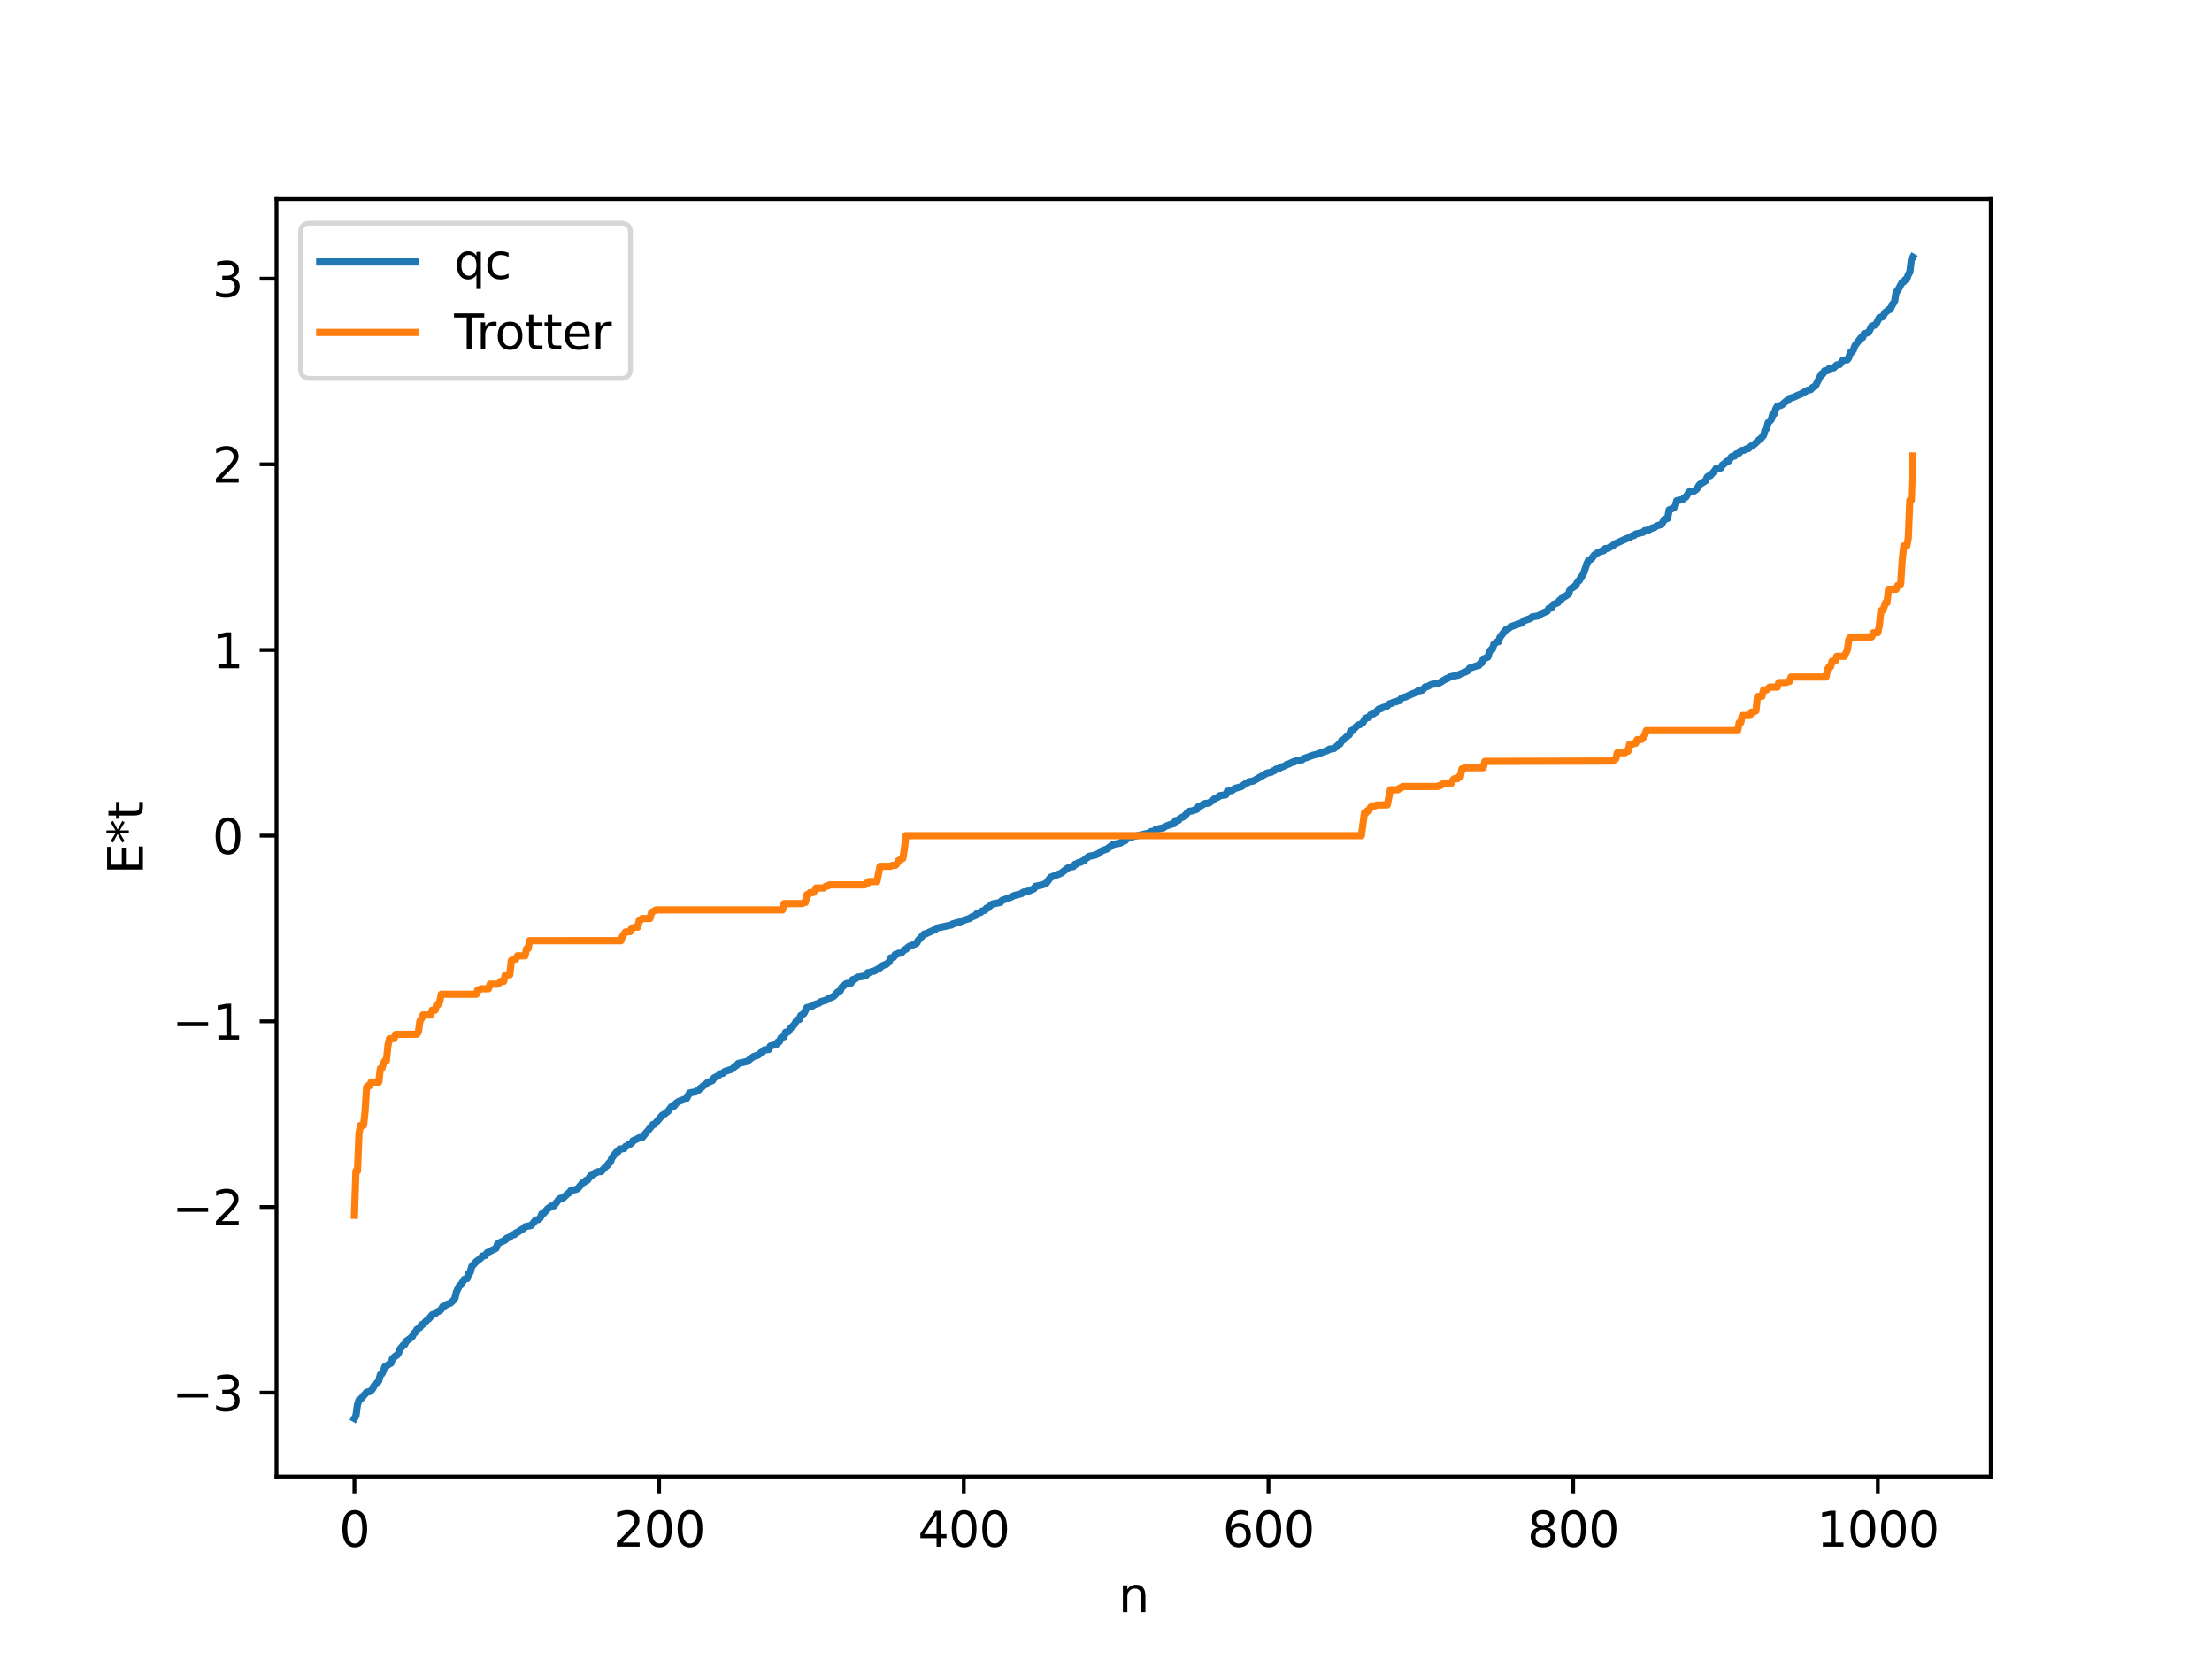 <?xml version="1.0" encoding="utf-8" standalone="no"?>
<!DOCTYPE svg PUBLIC "-//W3C//DTD SVG 1.1//EN"
  "http://www.w3.org/Graphics/SVG/1.1/DTD/svg11.dtd">
<svg xmlns:xlink="http://www.w3.org/1999/xlink" width="460.8pt" height="345.6pt" viewBox="0 0 460.8 345.6" xmlns="http://www.w3.org/2000/svg" version="1.1">
 <defs>
  <style type="text/css">*{stroke-linejoin: round; stroke-linecap: butt}</style>
 </defs>
 <g id="figure_1">
  <g id="patch_1">
   <path d="M 0 345.6 
L 460.8 345.6 
L 460.8 0 
L 0 0 
z
" style="fill: #ffffff"/>
  </g>
  <g id="axes_1">
   <g id="patch_2">
    <path d="M 57.6 307.584 
L 414.72 307.584 
L 414.72 41.472 
L 57.6 41.472 
z
" style="fill: #ffffff"/>
   </g>
   <g id="matplotlib.axis_1">
    <g id="xtick_1">
     <g id="line2d_1">
      <defs>
       <path id="m4282e0f0af" d="M 0 0 
L 0 3.5 
" style="stroke: #000000; stroke-width: 0.8"/>
      </defs>
      <g>
       <use xlink:href="#m4282e0f0af" x="73.833" y="307.584" style="stroke: #000000; stroke-width: 0.8"/>
      </g>
     </g>
     <g id="text_1">
      <!-- 0 -->
      <g transform="translate(70.651 322.182) scale(0.1 -0.1)">
       <defs>
        <path id="DejaVuSans-30" d="M 2034 4250 
Q 1547 4250 1301 3770 
Q 1056 3291 1056 2328 
Q 1056 1369 1301 889 
Q 1547 409 2034 409 
Q 2525 409 2770 889 
Q 3016 1369 3016 2328 
Q 3016 3291 2770 3770 
Q 2525 4250 2034 4250 
z
M 2034 4750 
Q 2819 4750 3233 4129 
Q 3647 3509 3647 2328 
Q 3647 1150 3233 529 
Q 2819 -91 2034 -91 
Q 1250 -91 836 529 
Q 422 1150 422 2328 
Q 422 3509 836 4129 
Q 1250 4750 2034 4750 
z
" transform="scale(0.016)"/>
       </defs>
       <use xlink:href="#DejaVuSans-30"/>
      </g>
     </g>
    </g>
    <g id="xtick_2">
     <g id="line2d_2">
      <g>
       <use xlink:href="#m4282e0f0af" x="137.304" y="307.584" style="stroke: #000000; stroke-width: 0.8"/>
      </g>
     </g>
     <g id="text_2">
      <!-- 200 -->
      <g transform="translate(127.76 322.182) scale(0.1 -0.1)">
       <defs>
        <path id="DejaVuSans-32" d="M 1228 531 
L 3431 531 
L 3431 0 
L 469 0 
L 469 531 
Q 828 903 1448 1529 
Q 2069 2156 2228 2338 
Q 2531 2678 2651 2914 
Q 2772 3150 2772 3378 
Q 2772 3750 2511 3984 
Q 2250 4219 1831 4219 
Q 1534 4219 1204 4116 
Q 875 4013 500 3803 
L 500 4441 
Q 881 4594 1212 4672 
Q 1544 4750 1819 4750 
Q 2544 4750 2975 4387 
Q 3406 4025 3406 3419 
Q 3406 3131 3298 2873 
Q 3191 2616 2906 2266 
Q 2828 2175 2409 1742 
Q 1991 1309 1228 531 
z
" transform="scale(0.016)"/>
       </defs>
       <use xlink:href="#DejaVuSans-32"/>
       <use xlink:href="#DejaVuSans-30" x="63.623"/>
       <use xlink:href="#DejaVuSans-30" x="127.246"/>
      </g>
     </g>
    </g>
    <g id="xtick_3">
     <g id="line2d_3">
      <g>
       <use xlink:href="#m4282e0f0af" x="200.775" y="307.584" style="stroke: #000000; stroke-width: 0.8"/>
      </g>
     </g>
     <g id="text_3">
      <!-- 400 -->
      <g transform="translate(191.231 322.182) scale(0.1 -0.1)">
       <defs>
        <path id="DejaVuSans-34" d="M 2419 4116 
L 825 1625 
L 2419 1625 
L 2419 4116 
z
M 2253 4666 
L 3047 4666 
L 3047 1625 
L 3713 1625 
L 3713 1100 
L 3047 1100 
L 3047 0 
L 2419 0 
L 2419 1100 
L 313 1100 
L 313 1709 
L 2253 4666 
z
" transform="scale(0.016)"/>
       </defs>
       <use xlink:href="#DejaVuSans-34"/>
       <use xlink:href="#DejaVuSans-30" x="63.623"/>
       <use xlink:href="#DejaVuSans-30" x="127.246"/>
      </g>
     </g>
    </g>
    <g id="xtick_4">
     <g id="line2d_4">
      <g>
       <use xlink:href="#m4282e0f0af" x="264.246" y="307.584" style="stroke: #000000; stroke-width: 0.8"/>
      </g>
     </g>
     <g id="text_4">
      <!-- 600 -->
      <g transform="translate(254.702 322.182) scale(0.1 -0.1)">
       <defs>
        <path id="DejaVuSans-36" d="M 2113 2584 
Q 1688 2584 1439 2293 
Q 1191 2003 1191 1497 
Q 1191 994 1439 701 
Q 1688 409 2113 409 
Q 2538 409 2786 701 
Q 3034 994 3034 1497 
Q 3034 2003 2786 2293 
Q 2538 2584 2113 2584 
z
M 3366 4563 
L 3366 3988 
Q 3128 4100 2886 4159 
Q 2644 4219 2406 4219 
Q 1781 4219 1451 3797 
Q 1122 3375 1075 2522 
Q 1259 2794 1537 2939 
Q 1816 3084 2150 3084 
Q 2853 3084 3261 2657 
Q 3669 2231 3669 1497 
Q 3669 778 3244 343 
Q 2819 -91 2113 -91 
Q 1303 -91 875 529 
Q 447 1150 447 2328 
Q 447 3434 972 4092 
Q 1497 4750 2381 4750 
Q 2619 4750 2861 4703 
Q 3103 4656 3366 4563 
z
" transform="scale(0.016)"/>
       </defs>
       <use xlink:href="#DejaVuSans-36"/>
       <use xlink:href="#DejaVuSans-30" x="63.623"/>
       <use xlink:href="#DejaVuSans-30" x="127.246"/>
      </g>
     </g>
    </g>
    <g id="xtick_5">
     <g id="line2d_5">
      <g>
       <use xlink:href="#m4282e0f0af" x="327.717" y="307.584" style="stroke: #000000; stroke-width: 0.8"/>
      </g>
     </g>
     <g id="text_5">
      <!-- 800 -->
      <g transform="translate(318.173 322.182) scale(0.1 -0.1)">
       <defs>
        <path id="DejaVuSans-38" d="M 2034 2216 
Q 1584 2216 1326 1975 
Q 1069 1734 1069 1313 
Q 1069 891 1326 650 
Q 1584 409 2034 409 
Q 2484 409 2743 651 
Q 3003 894 3003 1313 
Q 3003 1734 2745 1975 
Q 2488 2216 2034 2216 
z
M 1403 2484 
Q 997 2584 770 2862 
Q 544 3141 544 3541 
Q 544 4100 942 4425 
Q 1341 4750 2034 4750 
Q 2731 4750 3128 4425 
Q 3525 4100 3525 3541 
Q 3525 3141 3298 2862 
Q 3072 2584 2669 2484 
Q 3125 2378 3379 2068 
Q 3634 1759 3634 1313 
Q 3634 634 3220 271 
Q 2806 -91 2034 -91 
Q 1263 -91 848 271 
Q 434 634 434 1313 
Q 434 1759 690 2068 
Q 947 2378 1403 2484 
z
M 1172 3481 
Q 1172 3119 1398 2916 
Q 1625 2713 2034 2713 
Q 2441 2713 2670 2916 
Q 2900 3119 2900 3481 
Q 2900 3844 2670 4047 
Q 2441 4250 2034 4250 
Q 1625 4250 1398 4047 
Q 1172 3844 1172 3481 
z
" transform="scale(0.016)"/>
       </defs>
       <use xlink:href="#DejaVuSans-38"/>
       <use xlink:href="#DejaVuSans-30" x="63.623"/>
       <use xlink:href="#DejaVuSans-30" x="127.246"/>
      </g>
     </g>
    </g>
    <g id="xtick_6">
     <g id="line2d_6">
      <g>
       <use xlink:href="#m4282e0f0af" x="391.188" y="307.584" style="stroke: #000000; stroke-width: 0.8"/>
      </g>
     </g>
     <g id="text_6">
      <!-- 1000 -->
      <g transform="translate(378.463 322.182) scale(0.1 -0.1)">
       <defs>
        <path id="DejaVuSans-31" d="M 794 531 
L 1825 531 
L 1825 4091 
L 703 3866 
L 703 4441 
L 1819 4666 
L 2450 4666 
L 2450 531 
L 3481 531 
L 3481 0 
L 794 0 
L 794 531 
z
" transform="scale(0.016)"/>
       </defs>
       <use xlink:href="#DejaVuSans-31"/>
       <use xlink:href="#DejaVuSans-30" x="63.623"/>
       <use xlink:href="#DejaVuSans-30" x="127.246"/>
       <use xlink:href="#DejaVuSans-30" x="190.869"/>
      </g>
     </g>
    </g>
    <g id="text_7">
     <!-- n -->
     <g transform="translate(232.991 335.861) scale(0.1 -0.1)">
      <defs>
       <path id="DejaVuSans-6e" d="M 3513 2113 
L 3513 0 
L 2938 0 
L 2938 2094 
Q 2938 2591 2744 2837 
Q 2550 3084 2163 3084 
Q 1697 3084 1428 2787 
Q 1159 2491 1159 1978 
L 1159 0 
L 581 0 
L 581 3500 
L 1159 3500 
L 1159 2956 
Q 1366 3272 1645 3428 
Q 1925 3584 2291 3584 
Q 2894 3584 3203 3211 
Q 3513 2838 3513 2113 
z
" transform="scale(0.016)"/>
      </defs>
      <use xlink:href="#DejaVuSans-6e"/>
     </g>
    </g>
   </g>
   <g id="matplotlib.axis_2">
    <g id="ytick_1">
     <g id="line2d_7">
      <defs>
       <path id="m26960009fd" d="M 0 0 
L -3.5 0 
" style="stroke: #000000; stroke-width: 0.8"/>
      </defs>
      <g>
       <use xlink:href="#m26960009fd" x="57.6" y="290.118" style="stroke: #000000; stroke-width: 0.8"/>
      </g>
     </g>
     <g id="text_8">
      <!-- −3 -->
      <g transform="translate(35.858 293.917) scale(0.1 -0.1)">
       <defs>
        <path id="DejaVuSans-2212" d="M 678 2272 
L 4684 2272 
L 4684 1741 
L 678 1741 
L 678 2272 
z
" transform="scale(0.016)"/>
        <path id="DejaVuSans-33" d="M 2597 2516 
Q 3050 2419 3304 2112 
Q 3559 1806 3559 1356 
Q 3559 666 3084 287 
Q 2609 -91 1734 -91 
Q 1441 -91 1130 -33 
Q 819 25 488 141 
L 488 750 
Q 750 597 1062 519 
Q 1375 441 1716 441 
Q 2309 441 2620 675 
Q 2931 909 2931 1356 
Q 2931 1769 2642 2001 
Q 2353 2234 1838 2234 
L 1294 2234 
L 1294 2753 
L 1863 2753 
Q 2328 2753 2575 2939 
Q 2822 3125 2822 3475 
Q 2822 3834 2567 4026 
Q 2313 4219 1838 4219 
Q 1578 4219 1281 4162 
Q 984 4106 628 3988 
L 628 4550 
Q 988 4650 1302 4700 
Q 1616 4750 1894 4750 
Q 2613 4750 3031 4423 
Q 3450 4097 3450 3541 
Q 3450 3153 3228 2886 
Q 3006 2619 2597 2516 
z
" transform="scale(0.016)"/>
       </defs>
       <use xlink:href="#DejaVuSans-2212"/>
       <use xlink:href="#DejaVuSans-33" x="83.789"/>
      </g>
     </g>
    </g>
    <g id="ytick_2">
     <g id="line2d_8">
      <g>
       <use xlink:href="#m26960009fd" x="57.6" y="251.44" style="stroke: #000000; stroke-width: 0.8"/>
      </g>
     </g>
     <g id="text_9">
      <!-- −2 -->
      <g transform="translate(35.858 255.239) scale(0.1 -0.1)">
       <use xlink:href="#DejaVuSans-2212"/>
       <use xlink:href="#DejaVuSans-32" x="83.789"/>
      </g>
     </g>
    </g>
    <g id="ytick_3">
     <g id="line2d_9">
      <g>
       <use xlink:href="#m26960009fd" x="57.6" y="212.762" style="stroke: #000000; stroke-width: 0.8"/>
      </g>
     </g>
     <g id="text_10">
      <!-- −1 -->
      <g transform="translate(35.858 216.561) scale(0.1 -0.1)">
       <use xlink:href="#DejaVuSans-2212"/>
       <use xlink:href="#DejaVuSans-31" x="83.789"/>
      </g>
     </g>
    </g>
    <g id="ytick_4">
     <g id="line2d_10">
      <g>
       <use xlink:href="#m26960009fd" x="57.6" y="174.084" style="stroke: #000000; stroke-width: 0.8"/>
      </g>
     </g>
     <g id="text_11">
      <!-- 0 -->
      <g transform="translate(44.237 177.883) scale(0.1 -0.1)">
       <use xlink:href="#DejaVuSans-30"/>
      </g>
     </g>
    </g>
    <g id="ytick_5">
     <g id="line2d_11">
      <g>
       <use xlink:href="#m26960009fd" x="57.6" y="135.406" style="stroke: #000000; stroke-width: 0.8"/>
      </g>
     </g>
     <g id="text_12">
      <!-- 1 -->
      <g transform="translate(44.237 139.205) scale(0.1 -0.1)">
       <use xlink:href="#DejaVuSans-31"/>
      </g>
     </g>
    </g>
    <g id="ytick_6">
     <g id="line2d_12">
      <g>
       <use xlink:href="#m26960009fd" x="57.6" y="96.728" style="stroke: #000000; stroke-width: 0.8"/>
      </g>
     </g>
     <g id="text_13">
      <!-- 2 -->
      <g transform="translate(44.237 100.527) scale(0.1 -0.1)">
       <use xlink:href="#DejaVuSans-32"/>
      </g>
     </g>
    </g>
    <g id="ytick_7">
     <g id="line2d_13">
      <g>
       <use xlink:href="#m26960009fd" x="57.6" y="58.05" style="stroke: #000000; stroke-width: 0.8"/>
      </g>
     </g>
     <g id="text_14">
      <!-- 3 -->
      <g transform="translate(44.237 61.849) scale(0.1 -0.1)">
       <use xlink:href="#DejaVuSans-33"/>
      </g>
     </g>
    </g>
    <g id="text_15">
     <!-- E*t -->
     <g transform="translate(29.778 182.148) rotate(-90) scale(0.1 -0.1)">
      <defs>
       <path id="DejaVuSans-45" d="M 628 4666 
L 3578 4666 
L 3578 4134 
L 1259 4134 
L 1259 2753 
L 3481 2753 
L 3481 2222 
L 1259 2222 
L 1259 531 
L 3634 531 
L 3634 0 
L 628 0 
L 628 4666 
z
" transform="scale(0.016)"/>
       <path id="DejaVuSans-2a" d="M 3009 3897 
L 1888 3291 
L 3009 2681 
L 2828 2375 
L 1778 3009 
L 1778 1831 
L 1422 1831 
L 1422 3009 
L 372 2375 
L 191 2681 
L 1313 3291 
L 191 3897 
L 372 4206 
L 1422 3572 
L 1422 4750 
L 1778 4750 
L 1778 3572 
L 2828 4206 
L 3009 3897 
z
" transform="scale(0.016)"/>
       <path id="DejaVuSans-74" d="M 1172 4494 
L 1172 3500 
L 2356 3500 
L 2356 3053 
L 1172 3053 
L 1172 1153 
Q 1172 725 1289 603 
Q 1406 481 1766 481 
L 2356 481 
L 2356 0 
L 1766 0 
Q 1100 0 847 248 
Q 594 497 594 1153 
L 594 3053 
L 172 3053 
L 172 3500 
L 594 3500 
L 594 4494 
L 1172 4494 
z
" transform="scale(0.016)"/>
      </defs>
      <use xlink:href="#DejaVuSans-45"/>
      <use xlink:href="#DejaVuSans-2a" x="63.184"/>
      <use xlink:href="#DejaVuSans-74" x="113.184"/>
     </g>
    </g>
   </g>
   <g id="line2d_14">
    <path d="M 73.833 295.488 
L 74.15 294.933 
L 74.467 292.632 
L 74.785 291.665 
L 75.102 291.508 
L 76.372 290.035 
L 77.006 289.89 
L 77.324 289.694 
L 77.641 289.296 
L 77.958 288.611 
L 78.593 288.054 
L 78.91 287.657 
L 79.228 286.385 
L 79.545 286.206 
L 79.862 285.587 
L 80.18 284.688 
L 80.497 284.581 
L 81.132 284.097 
L 81.449 283.973 
L 81.767 283.028 
L 82.401 282.45 
L 82.719 282.293 
L 83.036 281.808 
L 83.353 281.022 
L 83.988 280.226 
L 84.305 280.083 
L 84.623 279.397 
L 85.258 278.949 
L 85.892 278.432 
L 86.21 277.755 
L 86.527 277.548 
L 86.844 276.951 
L 87.479 276.552 
L 87.796 275.97 
L 88.114 275.898 
L 89.066 274.904 
L 89.383 274.697 
L 90.018 273.899 
L 90.653 273.681 
L 90.97 273.332 
L 91.605 273.069 
L 91.922 272.746 
L 92.239 272.176 
L 92.557 272.081 
L 93.191 271.683 
L 93.826 271.473 
L 94.461 270.878 
L 94.778 270.409 
L 95.096 269.077 
L 95.73 267.8 
L 96.048 267.638 
L 96.682 266.535 
L 97 266.38 
L 97.317 266.35 
L 97.634 265.275 
L 97.952 265.076 
L 98.269 263.854 
L 99.221 262.814 
L 100.173 262.106 
L 100.491 261.657 
L 101.125 261.543 
L 101.443 261 
L 103.347 260.038 
L 103.664 259.128 
L 104.299 258.769 
L 105.251 258.338 
L 105.568 257.935 
L 106.203 257.755 
L 106.52 257.37 
L 106.838 257.215 
L 107.155 257.194 
L 107.472 256.827 
L 107.79 256.734 
L 108.742 256.094 
L 109.059 255.977 
L 109.377 255.557 
L 110.011 255.43 
L 110.646 255.306 
L 111.598 254.158 
L 112.233 254.043 
L 112.55 253.712 
L 112.867 252.874 
L 113.185 252.839 
L 113.82 252.124 
L 114.137 251.755 
L 114.454 251.592 
L 114.772 251.287 
L 115.406 251.19 
L 116.358 249.944 
L 116.676 249.662 
L 117.31 249.568 
L 118.262 248.679 
L 118.58 248.511 
L 118.897 248.033 
L 120.167 247.733 
L 120.484 247.481 
L 121.436 246.311 
L 121.753 246.237 
L 122.071 245.894 
L 122.388 245.856 
L 123.023 244.923 
L 123.658 244.694 
L 123.975 244.306 
L 124.292 244.273 
L 124.61 244.077 
L 125.244 244.051 
L 126.196 243.027 
L 126.514 242.779 
L 126.831 242.296 
L 127.148 242.095 
L 127.466 241.215 
L 128.418 240.002 
L 128.735 239.952 
L 129.053 239.382 
L 130.005 239.263 
L 130.322 238.8 
L 130.639 238.697 
L 130.957 238.385 
L 131.274 238.334 
L 131.591 238.109 
L 131.909 237.592 
L 132.226 237.509 
L 133.178 236.999 
L 133.813 236.942 
L 134.448 236.138 
L 135.082 235.406 
L 136.034 234.227 
L 136.352 234.216 
L 137.939 232.345 
L 138.573 231.976 
L 139.208 231.445 
L 139.843 230.561 
L 140.16 230.549 
L 140.477 230.364 
L 140.795 229.862 
L 141.429 229.413 
L 143.016 228.852 
L 143.651 227.67 
L 144.92 227.445 
L 145.238 227.189 
L 145.555 227.081 
L 145.872 226.701 
L 146.19 226.528 
L 146.507 226.173 
L 146.824 226.016 
L 147.459 225.456 
L 148.094 225.246 
L 148.411 225.092 
L 148.729 224.564 
L 149.363 224.217 
L 149.681 224.073 
L 149.998 223.714 
L 150.633 223.586 
L 150.95 223.213 
L 152.537 222.705 
L 153.172 222.102 
L 153.489 221.922 
L 153.806 221.523 
L 155.076 221.249 
L 155.71 221.084 
L 156.345 220.554 
L 156.98 220.091 
L 157.932 219.802 
L 158.567 219.231 
L 158.884 219.119 
L 159.201 218.722 
L 160.153 218.621 
L 160.471 217.905 
L 161.74 217.565 
L 162.058 217.034 
L 162.375 217.002 
L 162.692 216.179 
L 163.327 215.981 
L 163.644 215.039 
L 163.962 215.024 
L 164.279 214.853 
L 164.596 214.305 
L 165.548 213.36 
L 165.866 212.678 
L 166.183 212.415 
L 166.5 212.39 
L 166.818 211.551 
L 167.453 211.162 
L 168.087 209.893 
L 169.039 209.693 
L 169.674 209.281 
L 170.309 209.079 
L 170.626 208.961 
L 170.943 208.683 
L 172.213 208.322 
L 172.53 208.051 
L 173.482 207.664 
L 173.8 207.455 
L 174.434 206.715 
L 175.069 206.372 
L 175.386 205.631 
L 176.339 204.889 
L 177.291 204.783 
L 177.608 204.095 
L 178.243 203.879 
L 178.56 203.582 
L 179.829 203.371 
L 180.464 203.18 
L 180.781 202.615 
L 181.099 202.599 
L 181.734 202.331 
L 182.051 202.318 
L 183.32 201.64 
L 183.638 201.298 
L 184.272 200.968 
L 184.59 200.909 
L 185.224 200.38 
L 185.542 199.56 
L 186.177 199.394 
L 186.494 198.832 
L 186.811 198.813 
L 187.129 198.594 
L 187.763 198.544 
L 188.398 197.843 
L 188.715 197.756 
L 189.35 197.177 
L 190.937 196.523 
L 191.254 195.939 
L 192.524 194.575 
L 192.841 194.542 
L 194.428 193.808 
L 194.745 193.748 
L 195.062 193.362 
L 198.236 192.686 
L 198.553 192.429 
L 198.871 192.41 
L 199.188 192.234 
L 199.823 192.112 
L 200.775 191.708 
L 202.044 191.326 
L 202.362 191.036 
L 202.996 190.83 
L 203.631 190.226 
L 204.266 190.09 
L 204.583 189.794 
L 205.218 189.595 
L 205.535 189.155 
L 205.853 189.144 
L 206.487 188.484 
L 206.805 188.303 
L 208.391 187.999 
L 208.709 187.606 
L 209.343 187.36 
L 210.613 186.904 
L 211.248 186.574 
L 212.834 186.15 
L 213.152 185.864 
L 214.421 185.6 
L 215.056 185.269 
L 215.373 185.182 
L 215.691 184.656 
L 217.277 184.288 
L 217.912 184.028 
L 218.864 182.759 
L 221.086 181.887 
L 222.355 180.899 
L 222.672 180.691 
L 223.624 180.518 
L 223.942 180.041 
L 224.259 180.013 
L 224.577 179.732 
L 225.211 179.597 
L 225.529 179.354 
L 225.846 179.272 
L 226.163 178.87 
L 226.481 178.713 
L 226.798 178.411 
L 227.75 178.214 
L 228.067 178.169 
L 229.02 177.727 
L 229.337 177.351 
L 229.972 177.083 
L 230.606 176.865 
L 231.876 175.915 
L 233.462 175.608 
L 233.78 175.285 
L 234.415 175.127 
L 234.732 174.709 
L 235.367 174.435 
L 239.492 173.503 
L 239.81 173.214 
L 240.444 173.184 
L 240.762 172.772 
L 242.348 172.452 
L 242.666 172.186 
L 243.935 171.728 
L 244.57 171.559 
L 244.887 170.953 
L 245.522 170.88 
L 245.839 170.436 
L 246.474 170.184 
L 247.109 169.629 
L 247.426 169.18 
L 247.743 169.006 
L 248.378 168.919 
L 249.33 168.582 
L 249.648 168.037 
L 249.965 167.999 
L 250.917 167.403 
L 251.869 167.285 
L 253.139 166.321 
L 253.773 166.042 
L 254.091 165.758 
L 254.725 165.662 
L 255.36 165.574 
L 255.677 164.843 
L 256.629 164.685 
L 257.264 164.235 
L 258.534 163.891 
L 259.486 163.239 
L 259.803 163.144 
L 260.12 162.865 
L 261.072 162.708 
L 263.929 161.053 
L 264.881 160.856 
L 265.198 160.596 
L 265.515 160.524 
L 265.833 160.224 
L 266.467 160.116 
L 266.785 159.845 
L 267.737 159.533 
L 268.054 159.242 
L 268.372 159.209 
L 269.324 158.734 
L 269.641 158.724 
L 269.958 158.424 
L 271.228 158.296 
L 271.545 158.03 
L 272.18 157.83 
L 273.449 157.346 
L 274.401 157.123 
L 276.623 156.306 
L 276.94 156.057 
L 277.892 155.937 
L 278.21 155.596 
L 278.527 155.498 
L 278.844 155.075 
L 279.162 154.972 
L 279.479 154.269 
L 279.796 154.184 
L 280.748 153.286 
L 281.066 153.084 
L 281.383 152.262 
L 281.7 152.233 
L 282.653 151.215 
L 282.97 151.013 
L 283.287 150.954 
L 283.922 150.569 
L 284.239 149.925 
L 284.557 149.58 
L 285.191 149.44 
L 285.509 148.901 
L 286.143 148.703 
L 286.461 148.414 
L 286.778 148.284 
L 287.096 147.798 
L 287.413 147.617 
L 287.73 147.615 
L 288.048 147.401 
L 288.682 147.244 
L 289 147.069 
L 289.317 146.702 
L 289.634 146.533 
L 289.952 146.514 
L 290.269 146.276 
L 290.904 146.181 
L 291.221 145.997 
L 291.539 145.968 
L 291.856 145.539 
L 292.173 145.33 
L 292.808 145.181 
L 294.395 144.468 
L 295.029 144.233 
L 295.347 143.944 
L 296.299 143.772 
L 296.934 143.073 
L 297.251 143.063 
L 298.203 142.597 
L 299.472 142.38 
L 299.79 142.31 
L 301.377 141.332 
L 301.694 141.269 
L 302.011 141.022 
L 303.915 140.603 
L 304.233 140.367 
L 304.55 140.318 
L 304.867 140.093 
L 305.185 140.022 
L 305.82 139.701 
L 306.137 139.196 
L 307.089 138.897 
L 307.724 138.673 
L 308.041 138.664 
L 308.358 138.178 
L 308.676 138.098 
L 308.993 137.267 
L 309.628 137.038 
L 309.945 136.88 
L 310.262 135.813 
L 310.58 135.363 
L 310.897 135.25 
L 311.215 134.171 
L 311.849 133.724 
L 312.167 133.684 
L 312.484 132.733 
L 313.753 131.124 
L 314.071 131.073 
L 314.705 130.567 
L 316.61 129.878 
L 316.927 129.825 
L 317.562 129.263 
L 318.831 128.843 
L 319.148 128.529 
L 320.418 128.315 
L 320.735 128.204 
L 321.053 127.869 
L 322.322 127.309 
L 322.639 126.737 
L 322.957 126.708 
L 323.274 126.529 
L 323.591 125.933 
L 324.226 125.677 
L 324.543 125.549 
L 324.861 125.087 
L 325.178 124.98 
L 325.496 124.412 
L 325.813 124.399 
L 326.765 123.765 
L 327.082 122.746 
L 328.034 122.14 
L 328.352 121.789 
L 328.669 121.115 
L 328.986 120.953 
L 329.304 120.289 
L 329.621 119.94 
L 329.939 119.322 
L 330.573 117.428 
L 330.891 116.792 
L 331.525 116.437 
L 332.16 115.586 
L 332.477 115.455 
L 332.795 115.153 
L 333.747 114.796 
L 334.064 114.732 
L 334.381 114.295 
L 335.016 114.225 
L 335.651 113.822 
L 335.968 113.761 
L 336.286 113.361 
L 338.824 112.221 
L 339.459 111.998 
L 340.094 111.591 
L 340.411 111.571 
L 340.729 111.265 
L 342.315 110.874 
L 342.633 110.528 
L 343.267 110.509 
L 344.22 109.97 
L 344.537 109.963 
L 345.172 109.535 
L 346.124 109.254 
L 346.758 108.181 
L 347.393 108.004 
L 347.71 106.229 
L 348.345 105.964 
L 348.662 105.814 
L 348.98 105.408 
L 349.297 104.313 
L 349.932 104.183 
L 350.567 104.032 
L 350.884 103.671 
L 351.201 103.558 
L 351.836 102.483 
L 352.788 102.371 
L 353.423 101.931 
L 354.058 100.939 
L 355.327 100.146 
L 355.644 99.376 
L 355.962 99.148 
L 356.279 99.103 
L 357.231 98.042 
L 357.548 97.528 
L 358.5 97.485 
L 358.818 96.86 
L 359.135 96.665 
L 359.77 96.096 
L 360.087 96.055 
L 360.722 95.134 
L 361.357 95.008 
L 361.674 94.597 
L 362.309 94.381 
L 362.626 93.87 
L 363.261 93.818 
L 363.896 93.482 
L 364.213 93.458 
L 364.848 92.895 
L 365.482 92.541 
L 366.434 91.631 
L 366.752 91.447 
L 367.386 90.696 
L 367.704 89.595 
L 368.021 89.274 
L 368.339 88.056 
L 368.973 87.429 
L 369.291 86.325 
L 369.608 86.212 
L 369.925 85.2 
L 370.243 84.648 
L 370.877 84.479 
L 371.195 84.358 
L 372.147 83.515 
L 372.464 83.451 
L 372.781 83.014 
L 373.734 82.717 
L 374.686 82.259 
L 375.003 82.179 
L 376.59 81.284 
L 377.224 81.151 
L 377.542 80.748 
L 378.177 80.419 
L 379.446 77.916 
L 379.763 77.879 
L 380.081 77.265 
L 380.715 77.198 
L 381.033 76.794 
L 381.667 76.65 
L 381.985 76.644 
L 382.62 76.03 
L 383.254 75.926 
L 383.889 75.084 
L 384.524 74.966 
L 384.841 74.945 
L 385.158 74.454 
L 385.476 73.424 
L 385.793 73.338 
L 386.11 72.871 
L 386.428 71.991 
L 387.697 70.335 
L 388.015 70.331 
L 388.332 69.528 
L 388.967 69.36 
L 389.284 69.216 
L 389.919 67.944 
L 390.553 67.732 
L 390.871 67.441 
L 391.505 66.168 
L 392.14 66.022 
L 392.775 65.027 
L 393.092 64.855 
L 393.41 64.489 
L 393.727 64.472 
L 394.362 63.225 
L 394.679 62.86 
L 394.996 60.823 
L 395.314 60.559 
L 396.266 58.797 
L 396.583 58.703 
L 396.9 58.241 
L 397.218 58.128 
L 397.535 57.221 
L 397.853 56.666 
L 398.17 54.123 
L 398.487 53.568 
L 398.487 53.568 
" clip-path="url(#p34224b5b49)" style="fill: none; stroke: #1f77b4; stroke-width: 1.5; stroke-linecap: square"/>
   </g>
   <g id="line2d_15">
    <path d="M 73.833 253.179 
L 74.15 243.949 
L 74.467 243.949 
L 74.785 236.06 
L 75.102 234.421 
L 75.737 234.421 
L 76.054 231.469 
L 76.372 226.486 
L 76.689 226.18 
L 77.006 226.18 
L 77.324 225.409 
L 78.91 225.409 
L 79.228 222.598 
L 79.545 222.598 
L 79.862 221.58 
L 80.18 220.952 
L 80.497 220.952 
L 80.815 217.843 
L 81.132 216.38 
L 82.084 216.355 
L 82.401 215.488 
L 86.844 215.439 
L 87.162 214.965 
L 87.479 212.712 
L 87.796 212.214 
L 88.114 211.435 
L 89.7 211.435 
L 90.018 210.438 
L 90.653 210.438 
L 90.97 209.281 
L 91.287 209.281 
L 91.605 208.678 
L 91.922 207.127 
L 99.221 207.127 
L 99.539 206.203 
L 99.856 206.203 
L 100.173 205.984 
L 101.76 205.984 
L 102.077 205.026 
L 103.664 205.026 
L 103.981 204.81 
L 104.299 204.437 
L 104.934 204.437 
L 105.251 203.123 
L 106.203 203.057 
L 106.52 200.092 
L 107.155 199.799 
L 107.472 199.799 
L 107.79 199.117 
L 109.377 199.117 
L 109.694 197.619 
L 110.011 197.619 
L 110.329 195.964 
L 129.37 195.963 
L 129.687 195.023 
L 130.322 194.138 
L 131.274 194.082 
L 131.591 193.313 
L 131.909 193.313 
L 132.226 193.137 
L 132.861 193.137 
L 133.178 191.656 
L 133.496 191.656 
L 133.813 191.346 
L 135.4 191.346 
L 135.717 190.083 
L 136.669 189.555 
L 163.01 189.555 
L 163.327 188.244 
L 167.135 188.244 
L 167.453 188.005 
L 167.77 188.005 
L 168.087 186.382 
L 168.405 186.382 
L 168.722 185.949 
L 169.357 185.949 
L 169.674 185.67 
L 169.991 185 
L 171.578 185 
L 172.213 184.528 
L 172.53 184.528 
L 172.848 184.328 
L 180.147 184.328 
L 180.464 183.984 
L 180.781 183.984 
L 181.099 183.646 
L 182.686 183.646 
L 183.32 180.492 
L 185.542 180.464 
L 185.859 180.281 
L 186.494 180.281 
L 186.811 180.004 
L 187.129 179.311 
L 187.446 179.311 
L 187.763 178.841 
L 188.081 178.841 
L 188.398 176.88 
L 188.715 174.084 
L 283.605 174.084 
L 284.239 169.327 
L 284.557 169.327 
L 284.874 168.857 
L 285.191 168.857 
L 285.509 168.164 
L 285.826 167.887 
L 286.461 167.887 
L 286.778 167.704 
L 289 167.676 
L 289.634 164.522 
L 291.221 164.522 
L 291.539 164.184 
L 291.856 164.184 
L 292.173 163.84 
L 299.472 163.84 
L 299.79 163.639 
L 300.107 163.639 
L 300.742 163.167 
L 302.329 163.167 
L 302.646 162.498 
L 302.963 162.219 
L 303.598 162.219 
L 303.915 161.786 
L 304.233 161.786 
L 304.55 160.163 
L 304.867 160.163 
L 305.185 159.924 
L 308.993 159.924 
L 309.31 158.613 
L 335.968 158.541 
L 336.603 158.085 
L 336.92 156.822 
L 338.507 156.822 
L 338.824 156.512 
L 339.142 156.512 
L 339.459 155.031 
L 340.094 155.031 
L 340.411 154.855 
L 340.729 154.855 
L 341.046 154.086 
L 341.998 154.03 
L 342.315 153.687 
L 342.633 153.145 
L 342.95 152.204 
L 361.991 152.204 
L 362.309 150.549 
L 362.626 150.549 
L 362.943 149.051 
L 364.53 149.051 
L 364.848 148.368 
L 365.165 148.368 
L 365.8 148.076 
L 366.117 145.111 
L 367.069 145.045 
L 367.386 143.731 
L 368.021 143.731 
L 368.656 143.142 
L 370.243 143.142 
L 370.56 142.184 
L 372.147 142.184 
L 372.464 141.965 
L 372.781 141.965 
L 373.099 141.041 
L 380.398 141.041 
L 380.715 139.49 
L 381.033 138.887 
L 381.35 138.887 
L 381.667 137.73 
L 382.302 137.73 
L 382.62 136.733 
L 384.206 136.733 
L 384.841 135.455 
L 385.158 133.203 
L 385.476 132.729 
L 389.919 132.679 
L 390.236 131.813 
L 391.188 131.788 
L 391.505 130.325 
L 391.823 127.216 
L 392.14 127.216 
L 392.458 126.588 
L 392.775 125.57 
L 393.092 125.57 
L 393.41 122.759 
L 394.996 122.759 
L 395.314 121.987 
L 395.631 121.987 
L 395.948 121.682 
L 396.266 116.699 
L 396.583 113.747 
L 397.218 113.747 
L 397.535 112.108 
L 397.853 104.219 
L 398.17 104.219 
L 398.487 94.989 
L 398.487 94.989 
" clip-path="url(#p34224b5b49)" style="fill: none; stroke: #ff7f0e; stroke-width: 1.5; stroke-linecap: square"/>
   </g>
   <g id="patch_3">
    <path d="M 57.6 307.584 
L 57.6 41.472 
" style="fill: none; stroke: #000000; stroke-width: 0.8; stroke-linejoin: miter; stroke-linecap: square"/>
   </g>
   <g id="patch_4">
    <path d="M 414.72 307.584 
L 414.72 41.472 
" style="fill: none; stroke: #000000; stroke-width: 0.8; stroke-linejoin: miter; stroke-linecap: square"/>
   </g>
   <g id="patch_5">
    <path d="M 57.6 307.584 
L 414.72 307.584 
" style="fill: none; stroke: #000000; stroke-width: 0.8; stroke-linejoin: miter; stroke-linecap: square"/>
   </g>
   <g id="patch_6">
    <path d="M 57.6 41.472 
L 414.72 41.472 
" style="fill: none; stroke: #000000; stroke-width: 0.8; stroke-linejoin: miter; stroke-linecap: square"/>
   </g>
   <g id="legend_1">
    <g id="patch_7">
     <path d="M 64.6 78.828 
L 129.342 78.828 
Q 131.342 78.828 131.342 76.828 
L 131.342 48.472 
Q 131.342 46.472 129.342 46.472 
L 64.6 46.472 
Q 62.6 46.472 62.6 48.472 
L 62.6 76.828 
Q 62.6 78.828 64.6 78.828 
z
" style="fill: #ffffff; opacity: 0.8; stroke: #cccccc; stroke-linejoin: miter"/>
    </g>
    <g id="line2d_16">
     <path d="M 66.6 54.57 
L 76.6 54.57 
L 86.6 54.57 
" style="fill: none; stroke: #1f77b4; stroke-width: 1.5; stroke-linecap: square"/>
    </g>
    <g id="text_16">
     <!-- qc -->
     <g transform="translate(94.6 58.07) scale(0.1 -0.1)">
      <defs>
       <path id="DejaVuSans-71" d="M 947 1747 
Q 947 1113 1208 752 
Q 1469 391 1925 391 
Q 2381 391 2643 752 
Q 2906 1113 2906 1747 
Q 2906 2381 2643 2742 
Q 2381 3103 1925 3103 
Q 1469 3103 1208 2742 
Q 947 2381 947 1747 
z
M 2906 525 
Q 2725 213 2448 61 
Q 2172 -91 1784 -91 
Q 1150 -91 751 415 
Q 353 922 353 1747 
Q 353 2572 751 3078 
Q 1150 3584 1784 3584 
Q 2172 3584 2448 3432 
Q 2725 3281 2906 2969 
L 2906 3500 
L 3481 3500 
L 3481 -1331 
L 2906 -1331 
L 2906 525 
z
" transform="scale(0.016)"/>
       <path id="DejaVuSans-63" d="M 3122 3366 
L 3122 2828 
Q 2878 2963 2633 3030 
Q 2388 3097 2138 3097 
Q 1578 3097 1268 2742 
Q 959 2388 959 1747 
Q 959 1106 1268 751 
Q 1578 397 2138 397 
Q 2388 397 2633 464 
Q 2878 531 3122 666 
L 3122 134 
Q 2881 22 2623 -34 
Q 2366 -91 2075 -91 
Q 1284 -91 818 406 
Q 353 903 353 1747 
Q 353 2603 823 3093 
Q 1294 3584 2113 3584 
Q 2378 3584 2631 3529 
Q 2884 3475 3122 3366 
z
" transform="scale(0.016)"/>
      </defs>
      <use xlink:href="#DejaVuSans-71"/>
      <use xlink:href="#DejaVuSans-63" x="63.477"/>
     </g>
    </g>
    <g id="line2d_17">
     <path d="M 66.6 69.249 
L 76.6 69.249 
L 86.6 69.249 
" style="fill: none; stroke: #ff7f0e; stroke-width: 1.5; stroke-linecap: square"/>
    </g>
    <g id="text_17">
     <!-- Trotter -->
     <g transform="translate(94.6 72.749) scale(0.1 -0.1)">
      <defs>
       <path id="DejaVuSans-54" d="M -19 4666 
L 3928 4666 
L 3928 4134 
L 2272 4134 
L 2272 0 
L 1638 0 
L 1638 4134 
L -19 4134 
L -19 4666 
z
" transform="scale(0.016)"/>
       <path id="DejaVuSans-72" d="M 2631 2963 
Q 2534 3019 2420 3045 
Q 2306 3072 2169 3072 
Q 1681 3072 1420 2755 
Q 1159 2438 1159 1844 
L 1159 0 
L 581 0 
L 581 3500 
L 1159 3500 
L 1159 2956 
Q 1341 3275 1631 3429 
Q 1922 3584 2338 3584 
Q 2397 3584 2469 3576 
Q 2541 3569 2628 3553 
L 2631 2963 
z
" transform="scale(0.016)"/>
       <path id="DejaVuSans-6f" d="M 1959 3097 
Q 1497 3097 1228 2736 
Q 959 2375 959 1747 
Q 959 1119 1226 758 
Q 1494 397 1959 397 
Q 2419 397 2687 759 
Q 2956 1122 2956 1747 
Q 2956 2369 2687 2733 
Q 2419 3097 1959 3097 
z
M 1959 3584 
Q 2709 3584 3137 3096 
Q 3566 2609 3566 1747 
Q 3566 888 3137 398 
Q 2709 -91 1959 -91 
Q 1206 -91 779 398 
Q 353 888 353 1747 
Q 353 2609 779 3096 
Q 1206 3584 1959 3584 
z
" transform="scale(0.016)"/>
       <path id="DejaVuSans-65" d="M 3597 1894 
L 3597 1613 
L 953 1613 
Q 991 1019 1311 708 
Q 1631 397 2203 397 
Q 2534 397 2845 478 
Q 3156 559 3463 722 
L 3463 178 
Q 3153 47 2828 -22 
Q 2503 -91 2169 -91 
Q 1331 -91 842 396 
Q 353 884 353 1716 
Q 353 2575 817 3079 
Q 1281 3584 2069 3584 
Q 2775 3584 3186 3129 
Q 3597 2675 3597 1894 
z
M 3022 2063 
Q 3016 2534 2758 2815 
Q 2500 3097 2075 3097 
Q 1594 3097 1305 2825 
Q 1016 2553 972 2059 
L 3022 2063 
z
" transform="scale(0.016)"/>
      </defs>
      <use xlink:href="#DejaVuSans-54"/>
      <use xlink:href="#DejaVuSans-72" x="46.334"/>
      <use xlink:href="#DejaVuSans-6f" x="85.197"/>
      <use xlink:href="#DejaVuSans-74" x="146.379"/>
      <use xlink:href="#DejaVuSans-74" x="185.588"/>
      <use xlink:href="#DejaVuSans-65" x="224.797"/>
      <use xlink:href="#DejaVuSans-72" x="286.32"/>
     </g>
    </g>
   </g>
  </g>
 </g>
 <defs>
  <clipPath id="p34224b5b49">
   <rect x="57.6" y="41.472" width="357.12" height="266.112"/>
  </clipPath>
 </defs>
</svg>
